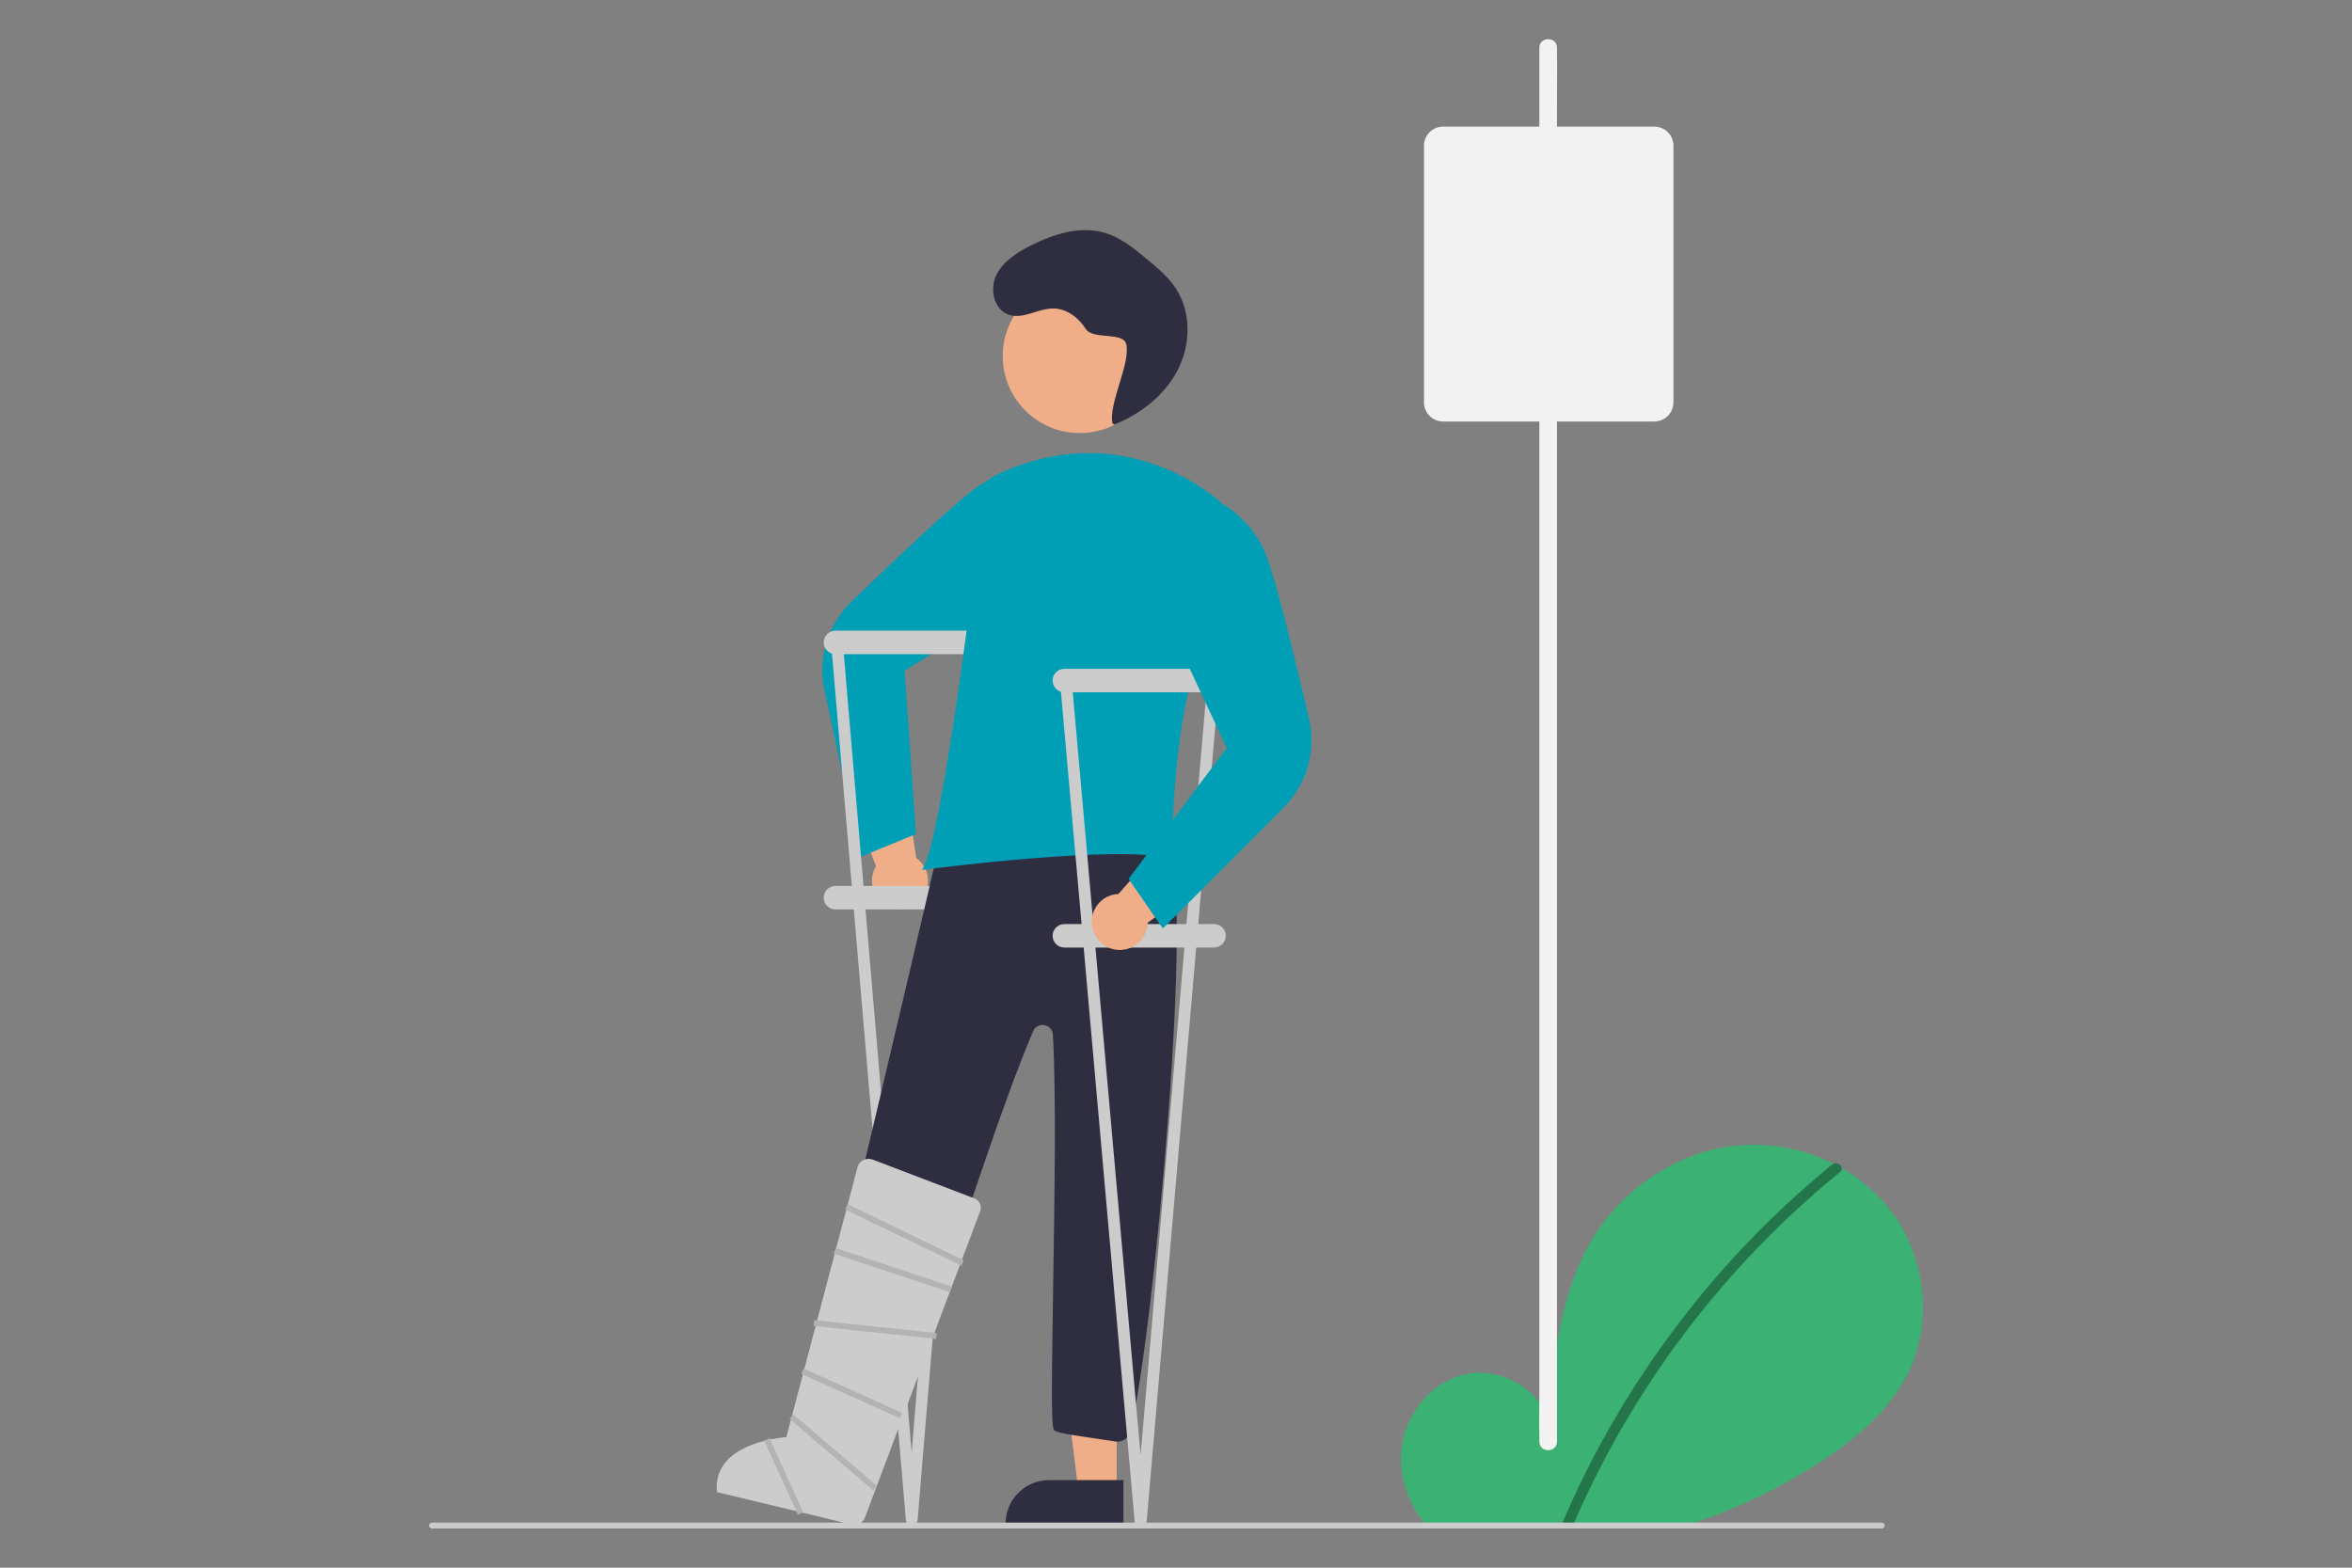 <svg width="150" height="100" viewBox="0 0 150 100" fill="none" xmlns="http://www.w3.org/2000/svg">
<rect x="0" y="0" width="150" height="100" fill="#808080" stroke="none"/>
<g clip-path="url(#clip0_3539_133)">
<path d="M121.724 87.511C120.545 89.959 118.372 91.78 116.094 93.26C113.605 94.877 110.923 96.175 108.11 97.125C107.725 97.258 107.335 97.382 106.944 97.5H91.127C91.017 97.38 90.912 97.254 90.813 97.125C89.753 95.768 89.181 94.03 89.388 92.326C89.656 90.139 91.318 88.129 93.47 87.664C95.625 87.198 98.08 88.484 98.735 90.59C99.095 86.532 99.51 82.306 101.666 78.851C103.62 75.723 107.002 73.485 110.667 73.084C112.822 72.86 114.997 73.258 116.933 74.232C117.111 74.322 117.287 74.415 117.459 74.513C118.621 75.171 119.646 76.046 120.48 77.09C122.765 79.983 123.325 84.189 121.724 87.511Z" fill="#3BB273"/>
<path d="M117.343 74.769C109.987 80.759 104.175 88.426 100.393 97.125C100.339 97.249 100.285 97.374 100.232 97.5H99.487C99.54 97.374 99.592 97.249 99.647 97.125C100.367 95.441 101.163 93.786 102.037 92.175C103.897 88.748 106.085 85.51 108.571 82.506C111.055 79.499 113.829 76.743 116.854 74.28C116.878 74.261 116.905 74.245 116.933 74.232C116.985 74.209 117.043 74.198 117.1 74.201C117.157 74.203 117.213 74.218 117.264 74.245C117.314 74.272 117.358 74.31 117.392 74.356C117.426 74.403 117.449 74.456 117.459 74.513C117.464 74.562 117.456 74.611 117.436 74.656C117.415 74.702 117.383 74.74 117.343 74.769Z" fill="#24764A"/>
<path d="M58.659 57.448C58.844 57.265 58.986 57.044 59.076 56.8C59.166 56.556 59.202 56.296 59.181 56.037C59.159 55.778 59.081 55.527 58.952 55.301C58.823 55.076 58.646 54.881 58.434 54.731L57.536 48.813L53.849 49.974L55.869 55.254C55.641 55.627 55.558 56.071 55.635 56.502C55.713 56.932 55.946 57.32 56.289 57.59C56.633 57.861 57.065 57.995 57.501 57.969C57.938 57.943 58.35 57.757 58.659 57.448Z" fill="#EFAD88"/>
<path d="M54.861 54.664L52.586 44.041C52.364 43.023 52.408 41.966 52.712 40.97C53.016 39.974 53.571 39.073 54.323 38.353C57.235 35.547 60.977 32.011 62.269 31.096C63.482 30.231 64.95 29.798 66.438 29.865L66.469 29.869L68.426 31.718L64.164 38.734L57.693 42.788L58.413 53.2L54.861 54.664Z" fill="#009FB5"/>
<path d="M62.826 40.228H53.281C52.868 40.228 52.532 40.564 52.532 40.977C52.532 41.391 52.868 41.726 53.281 41.726H62.826C63.24 41.726 63.575 41.391 63.575 40.977C63.575 40.564 63.24 40.228 62.826 40.228Z" fill="#CCCCCC"/>
<path d="M62.826 56.512H53.281C52.868 56.512 52.532 56.847 52.532 57.26C52.532 57.674 52.868 58.009 53.281 58.009H62.826C63.24 58.009 63.575 57.674 63.575 57.26C63.575 56.847 63.24 56.512 62.826 56.512Z" fill="#CCCCCC"/>
<path d="M58.147 97.312C58.054 97.312 57.964 97.278 57.895 97.214C57.826 97.151 57.783 97.064 57.775 96.971L53.003 41.01C52.994 40.911 53.025 40.813 53.088 40.737C53.152 40.66 53.243 40.613 53.342 40.604C53.441 40.595 53.54 40.626 53.616 40.69C53.692 40.754 53.739 40.845 53.748 40.944L58.142 92.647L62.411 40.945C62.415 40.896 62.429 40.848 62.451 40.804C62.474 40.761 62.505 40.722 62.543 40.69C62.58 40.659 62.624 40.635 62.671 40.62C62.718 40.605 62.767 40.6 62.816 40.604C62.865 40.608 62.912 40.622 62.956 40.645C63 40.667 63.038 40.698 63.07 40.736C63.102 40.773 63.126 40.817 63.141 40.864C63.155 40.911 63.161 40.96 63.157 41.009L58.52 96.97C58.512 97.064 58.469 97.15 58.401 97.214C58.332 97.277 58.241 97.312 58.148 97.312H58.147Z" fill="#CCCCCC"/>
<path d="M68.859 27.625C71.572 27.625 73.77 25.427 73.77 22.715C73.77 20.002 71.572 17.804 68.859 17.804C66.147 17.804 63.949 20.002 63.949 22.715C63.949 25.427 66.147 27.625 68.859 27.625Z" fill="#EFAD88"/>
<path d="M54.224 95.068L51.888 94.324L53.648 84.961L57.095 86.06L54.224 95.068Z" fill="#FFB8B8"/>
<path d="M54.094 97.14L46.575 94.744L46.637 94.549C46.876 93.802 47.402 93.18 48.099 92.82C48.796 92.46 49.607 92.391 50.355 92.628L55.054 94.126L54.094 97.14Z" fill="#2F2E41"/>
<path d="M71.216 95.019H68.765L67.598 85.564H71.216V95.019Z" fill="#EFAD88"/>
<path d="M64.131 97.203H71.648V94.413H66.902C66.168 94.414 65.463 94.706 64.944 95.226C64.424 95.745 64.132 96.45 64.131 97.185V97.203Z" fill="#2F2E41"/>
<path d="M71.144 91.952L70.317 91.828C67.808 91.454 67.657 91.432 67.259 91.257C67.056 91.168 67.041 89.817 67.163 82.225C67.253 76.653 67.365 69.718 67.148 65.994C67.139 65.847 67.081 65.708 66.983 65.598C66.885 65.488 66.753 65.415 66.608 65.389C66.463 65.364 66.314 65.388 66.184 65.457C66.054 65.527 65.952 65.638 65.893 65.773C64.026 70.085 60.894 79.734 58.821 86.119C58.1 88.34 57.531 90.094 57.17 91.145C57.101 91.344 56.959 91.51 56.774 91.61C56.589 91.71 56.373 91.738 56.168 91.688C54.462 91.261 54.577 91.08 52.147 90.451C51.937 90.398 51.755 90.265 51.641 90.081C51.527 89.897 51.488 89.675 51.533 89.463C51.972 87.391 60.014 53.79 60.63 50.596C60.65 50.487 60.693 50.383 60.754 50.29C60.815 50.197 60.894 50.117 60.987 50.055C61.079 49.993 61.183 49.949 61.292 49.928C61.401 49.906 61.513 49.906 61.622 49.928C63.433 50.292 64.534 50.679 66.324 51.054C68.254 51.457 70.251 51.875 72.198 52.265C72.392 52.304 72.566 52.41 72.688 52.565C73.17 53.174 73.885 53.516 74.641 53.877C75.151 54.121 73.995 54.099 74.439 54.45C76.238 55.874 73.652 84.787 72.089 91.317C72.039 91.522 71.914 91.7 71.739 91.817C71.565 91.935 71.352 91.983 71.144 91.952Z" fill="#2F2E41"/>
<path d="M70.953 27.012C70.666 25.795 72.115 23.177 71.829 21.961C71.634 21.137 69.697 21.697 69.245 20.982C68.793 20.266 68.036 19.686 67.189 19.677C66.216 19.666 65.259 20.387 64.337 20.076C63.406 19.76 63.108 18.484 63.52 17.591C63.932 16.697 64.819 16.128 65.696 15.682C67.189 14.922 68.927 14.368 70.526 14.87C71.492 15.174 72.299 15.832 73.081 16.476C73.793 17.063 74.518 17.663 75.016 18.441C75.992 19.963 75.933 22.015 75.099 23.619C74.265 25.224 72.746 26.401 71.072 27.085" fill="#2F2E41"/>
<path d="M58.894 55.323C59.424 54.438 60.229 50.289 61.221 43.325C61.897 38.572 62.486 33.742 62.778 31.274C62.8 31.075 62.873 30.884 62.99 30.72C63.106 30.556 63.263 30.425 63.444 30.338C63.633 30.247 63.822 30.16 64.009 30.078C66.428 29.026 68.879 28.678 71.294 29.042C73.706 29.413 75.968 30.443 77.83 32.02L77.852 32.041L77.857 32.071C77.868 32.125 78.882 37.591 76.805 41.284C74.755 44.928 74.731 54.578 74.731 54.675V54.799L74.612 54.765C71.424 53.854 59.111 55.447 58.986 55.464L58.795 55.489L58.894 55.323Z" fill="#009FB5"/>
<path d="M77.425 42.662H67.88C67.466 42.662 67.131 42.997 67.131 43.411C67.131 43.824 67.466 44.159 67.88 44.159H77.425C77.838 44.159 78.174 43.824 78.174 43.411C78.174 42.997 77.838 42.662 77.425 42.662Z" fill="#CCCCCC"/>
<path d="M77.425 58.944H67.88C67.466 58.944 67.131 59.279 67.131 59.693C67.131 60.106 67.466 60.442 67.88 60.442H77.425C77.838 60.442 78.174 60.106 78.174 59.693C78.174 59.279 77.838 58.944 77.425 58.944Z" fill="#CCCCCC"/>
<path d="M72.746 97.5C72.652 97.5 72.562 97.465 72.493 97.402C72.424 97.339 72.381 97.252 72.373 97.159L67.601 43.444C67.597 43.395 67.602 43.345 67.617 43.298C67.632 43.251 67.656 43.208 67.687 43.17C67.719 43.133 67.757 43.101 67.801 43.079C67.844 43.056 67.892 43.042 67.941 43.038C67.99 43.033 68.039 43.039 68.086 43.053C68.133 43.068 68.177 43.092 68.214 43.123C68.252 43.155 68.283 43.194 68.306 43.237C68.329 43.281 68.343 43.328 68.347 43.377L72.741 92.835L77.009 43.378C77.018 43.279 77.065 43.188 77.141 43.124C77.217 43.06 77.316 43.029 77.414 43.038C77.513 43.046 77.605 43.093 77.669 43.169C77.733 43.245 77.764 43.344 77.755 43.443L73.119 97.158C73.111 97.251 73.068 97.338 72.999 97.401C72.93 97.465 72.84 97.5 72.746 97.5H72.746Z" fill="#CCCCCC"/>
<path d="M69.664 59.182C69.608 58.928 69.609 58.665 69.665 58.412C69.722 58.158 69.834 57.92 69.993 57.715C70.151 57.509 70.353 57.34 70.584 57.221C70.815 57.102 71.069 57.035 71.329 57.024L75.298 52.544L77.763 55.522L73.198 58.856C73.187 59.294 73.015 59.712 72.716 60.031C72.417 60.35 72.011 60.549 71.576 60.589C71.14 60.629 70.705 60.508 70.353 60.249C70 59.99 69.755 59.61 69.664 59.182Z" fill="#EFAD88"/>
<path d="M71.975 56.063L78.237 47.714L75.008 40.795L75.242 32.589L77.89 32.1L77.918 32.114C79.204 32.866 80.201 34.027 80.749 35.412C81.337 36.883 82.557 41.885 83.476 45.822C83.717 46.835 83.693 47.893 83.407 48.895C83.121 49.896 82.583 50.807 81.844 51.541L74.162 59.223L71.975 56.063Z" fill="#009FB5"/>
<path d="M45.726 95.178L54.292 97.24C54.459 97.284 54.635 97.269 54.791 97.196C54.947 97.123 55.072 96.998 55.145 96.843L62.504 77.276C62.537 77.201 62.553 77.12 62.553 77.038C62.554 76.956 62.537 76.875 62.505 76.8C62.468 76.715 62.414 76.639 62.346 76.576C62.279 76.513 62.2 76.464 62.113 76.433L55.672 73.973C55.57 73.934 55.461 73.917 55.352 73.923C55.243 73.929 55.137 73.958 55.04 74.008C54.956 74.049 54.882 74.109 54.822 74.181C54.763 74.254 54.72 74.339 54.696 74.429L54.695 74.43L50.149 91.675L50.082 91.679C50.056 91.681 47.449 91.858 46.278 93.265C46.059 93.529 45.897 93.835 45.802 94.164C45.707 94.493 45.681 94.838 45.726 95.178Z" fill="#CCCCCC"/>
<path d="M120.195 97.313C120.195 97.338 120.19 97.362 120.181 97.385C120.172 97.408 120.158 97.428 120.141 97.446C120.123 97.463 120.102 97.477 120.08 97.486C120.057 97.496 120.033 97.5 120.008 97.5H27.55C27.501 97.5 27.453 97.481 27.418 97.445C27.383 97.41 27.363 97.363 27.363 97.313C27.363 97.263 27.383 97.216 27.418 97.181C27.453 97.146 27.501 97.126 27.55 97.126H120.008C120.033 97.126 120.057 97.131 120.08 97.14C120.102 97.149 120.123 97.163 120.141 97.181C120.158 97.198 120.172 97.219 120.181 97.241C120.19 97.264 120.195 97.288 120.195 97.313Z" fill="#CBCBCB"/>
<path d="M51.93 84.21L51.891 84.582L59.701 85.409L59.74 85.037L51.93 84.21Z" fill="#B3B3B3"/>
<path d="M51.249 87.293L51.095 87.635L57.381 90.463L57.534 90.121L51.249 87.293Z" fill="#B3B3B3"/>
<path d="M60.562 82.415L53.154 79.962L53.308 79.62L60.716 82.074L60.562 82.415Z" fill="#B3B3B3"/>
<path d="M61.311 80.731L53.903 77.154L54.056 76.812L61.465 80.389L61.311 80.731Z" fill="#B3B3B3"/>
<path d="M50.596 90.224L50.352 90.509L55.694 95.072L55.937 94.787L50.596 90.224Z" fill="#B3B3B3"/>
<path d="M49.079 91.737L48.738 91.892L50.883 96.621L51.224 96.466L49.079 91.737Z" fill="#B3B3B3"/>
<path d="M99.297 91.961V6.652C99.297 5.5 99.319 4.345 99.297 3.194C99.296 3.143 99.297 3.093 99.297 3.042C99.297 2.32 98.174 2.319 98.174 3.042V88.351C98.174 89.503 98.152 90.658 98.174 91.81C98.175 91.86 98.174 91.91 98.174 91.961C98.174 92.683 99.297 92.685 99.297 91.961Z" fill="#F2F2F2"/>
<path d="M105.507 26.886H92.032C91.709 26.886 91.4 26.757 91.172 26.529C90.944 26.301 90.815 25.992 90.815 25.669V9.293C90.815 8.97 90.944 8.661 91.172 8.433C91.4 8.205 91.709 8.077 92.032 8.076H105.507C105.83 8.077 106.139 8.205 106.367 8.433C106.595 8.661 106.723 8.97 106.724 9.293V25.669C106.723 25.992 106.595 26.301 106.367 26.529C106.139 26.757 105.83 26.886 105.507 26.886Z" fill="#F2F2F2"/>
</g>
<defs>
<clipPath id="clip0_3539_133">
<rect width="95.274" height="95" fill="white" transform="translate(27.363 2.5)"/>
</clipPath>
</defs>
</svg>
